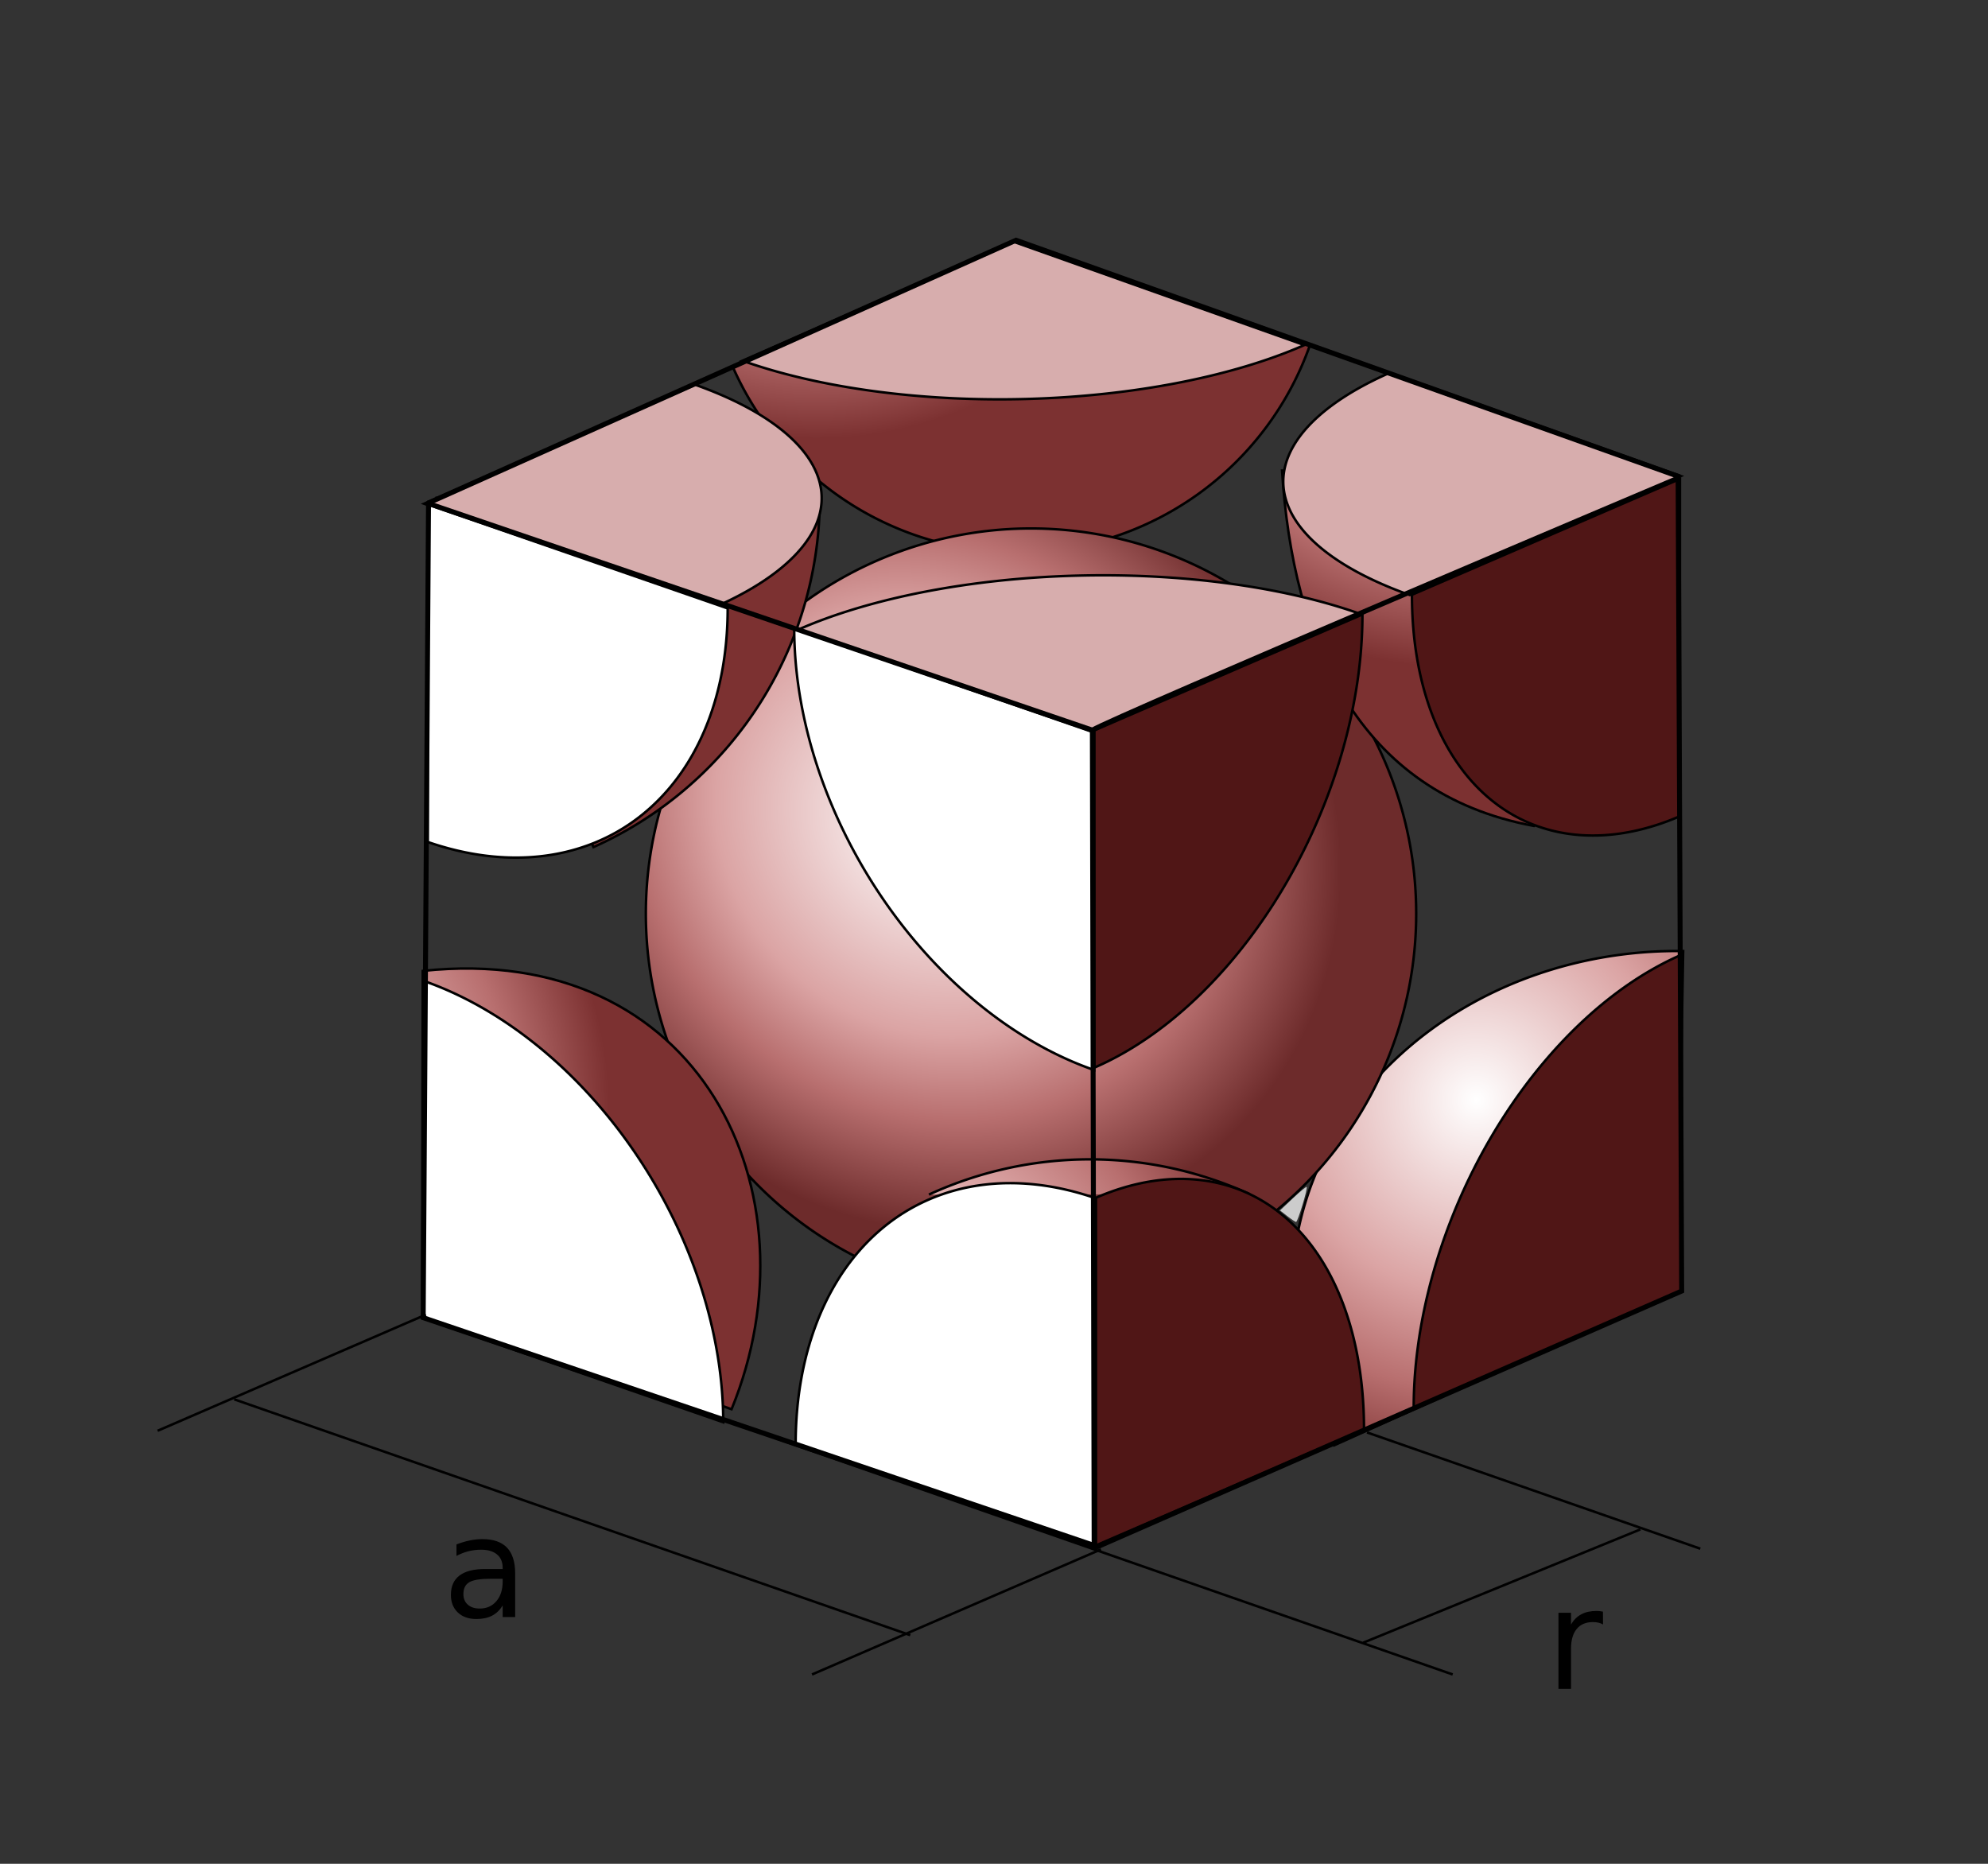 <?xml version="1.0" encoding="UTF-8" standalone="no"?>
<!-- Created with Inkscape (http://www.inkscape.org/) -->

<svg
   xmlns:svg="http://www.w3.org/2000/svg"
   xmlns="http://www.w3.org/2000/svg"
   xmlns:xlink="http://www.w3.org/1999/xlink"
   version="1.2"
   width="800"
   height="750"
   id="svg2">
  <rect width="100%" height="100%" fill="#333333" stroke="none"/>
  <defs
     id="defs4">
    <linearGradient
       id="linearGradient3664">
      <stop
         id="stop3666"
         style="stop-color:#ffffff;stop-opacity:1"
         offset="0" />
      <stop
         id="stop3668"
         style="stop-color:#dba4a4;stop-opacity:1"
         offset="0.515" />
      <stop
         id="stop3670"
         style="stop-color:#b86f6f;stop-opacity:1"
         offset="0.72" />
      <stop
         id="stop3672"
         style="stop-color:#6d2b2b;stop-opacity:1"
         offset="1" />
    </linearGradient>
    <linearGradient
       id="linearGradient3318">
      <stop
         id="stop3320"
         style="stop-color:#ffffff;stop-opacity:1"
         offset="0" />
      <stop
         id="stop3660"
         style="stop-color:#dba4a4;stop-opacity:1"
         offset="0.5" />
      <stop
         id="stop3662"
         style="stop-color:#b86f6f;stop-opacity:1"
         offset="0.75" />
      <stop
         id="stop3322"
         style="stop-color:#7c3131;stop-opacity:1"
         offset="1" />
    </linearGradient>
    <radialGradient
       cx="195.616"
       cy="693.448"
       r="156"
       fx="195.616"
       fy="693.448"
       id="radialGradient3324"
       xlink:href="#linearGradient3318"
       gradientUnits="userSpaceOnUse" />
    <radialGradient
       cx="235.18"
       cy="734.142"
       r="156"
       fx="235.18"
       fy="734.142"
       id="radialGradient3328"
       xlink:href="#linearGradient3664"
       gradientUnits="userSpaceOnUse"
       gradientTransform="matrix(0.819,0.761,-0.681,0.733,542.319,17.39)" />
    <radialGradient
       cx="195.616"
       cy="693.448"
       r="156"
       fx="195.616"
       fy="693.448"
       id="radialGradient3332"
       xlink:href="#linearGradient3318"
       gradientUnits="userSpaceOnUse" />
    <radialGradient
       cx="195.616"
       cy="693.448"
       r="156"
       fx="195.616"
       fy="693.448"
       id="radialGradient3338"
       xlink:href="#linearGradient3318"
       gradientUnits="userSpaceOnUse" />
    <radialGradient
       cx="195.616"
       cy="693.448"
       r="156"
       fx="195.616"
       fy="693.448"
       id="radialGradient3342"
       xlink:href="#linearGradient3318"
       gradientUnits="userSpaceOnUse" />
    <radialGradient
       cx="195.616"
       cy="693.448"
       r="156"
       fx="195.616"
       fy="693.448"
       id="radialGradient3346"
       xlink:href="#linearGradient3318"
       gradientUnits="userSpaceOnUse" />
    <radialGradient
       cx="195.616"
       cy="693.448"
       r="156"
       fx="195.616"
       fy="693.448"
       id="radialGradient3350"
       xlink:href="#linearGradient3318"
       gradientUnits="userSpaceOnUse" />
    <radialGradient
       cx="195.616"
       cy="693.448"
       r="156"
       fx="195.616"
       fy="693.448"
       id="radialGradient3354"
       xlink:href="#linearGradient3318"
       gradientUnits="userSpaceOnUse" />
    <radialGradient
       cx="195.616"
       cy="693.448"
       r="156"
       fx="195.616"
       fy="693.448"
       id="radialGradient3358"
       xlink:href="#linearGradient3318"
       gradientUnits="userSpaceOnUse" />
    <radialGradient
       cx="195.616"
       cy="693.448"
       r="156"
       fx="195.616"
       fy="693.448"
       id="radialGradient3362"
       xlink:href="#linearGradient3318"
       gradientUnits="userSpaceOnUse" />
    <radialGradient
       cx="195.616"
       cy="693.448"
       r="156"
       fx="195.616"
       fy="693.448"
       id="radialGradient3366"
       xlink:href="#linearGradient3318"
       gradientUnits="userSpaceOnUse" />
    <radialGradient
       cx="195.616"
       cy="693.448"
       r="156"
       fx="195.616"
       fy="693.448"
       id="radialGradient3370"
       xlink:href="#linearGradient3318"
       gradientUnits="userSpaceOnUse" />
    <radialGradient
       cx="195.616"
       cy="693.448"
       r="156"
       fx="195.616"
       fy="693.448"
       id="radialGradient3374"
       xlink:href="#linearGradient3318"
       gradientUnits="userSpaceOnUse" />
    <radialGradient
       cx="195.616"
       cy="693.448"
       r="156"
       fx="195.616"
       fy="693.448"
       id="radialGradient3378"
       xlink:href="#linearGradient3318"
       gradientUnits="userSpaceOnUse" />
    <radialGradient
       cx="195.616"
       cy="693.448"
       r="156"
       fx="195.616"
       fy="693.448"
       id="radialGradient3382"
       xlink:href="#linearGradient3318"
       gradientUnits="userSpaceOnUse" />
    <radialGradient
       cx="195.616"
       cy="693.448"
       r="156"
       fx="195.616"
       fy="693.448"
       id="radialGradient3386"
       xlink:href="#linearGradient3318"
       gradientUnits="userSpaceOnUse" />
    <radialGradient
       cx="195.616"
       cy="693.448"
       r="156"
       fx="195.616"
       fy="693.448"
       id="radialGradient3390"
       xlink:href="#linearGradient3318"
       gradientUnits="userSpaceOnUse" />
    <radialGradient
       cx="195.616"
       cy="693.448"
       r="156"
       fx="195.616"
       fy="693.448"
       id="radialGradient3394"
       xlink:href="#linearGradient3318"
       gradientUnits="userSpaceOnUse" />
    <radialGradient
       cx="195.616"
       cy="693.448"
       r="156"
       fx="195.616"
       fy="693.448"
       id="radialGradient3398"
       xlink:href="#linearGradient3318"
       gradientUnits="userSpaceOnUse" />
    <radialGradient
       cx="195.616"
       cy="693.448"
       r="156"
       fx="195.616"
       fy="693.448"
       id="radialGradient3402"
       xlink:href="#linearGradient3318"
       gradientUnits="userSpaceOnUse" />
    <radialGradient
       cx="195.616"
       cy="693.448"
       r="156"
       fx="195.616"
       fy="693.448"
       id="radialGradient3406"
       xlink:href="#linearGradient3318"
       gradientUnits="userSpaceOnUse" />
    <radialGradient
       cx="195.616"
       cy="693.448"
       r="156"
       fx="195.616"
       fy="693.448"
       id="radialGradient3410"
       xlink:href="#linearGradient3318"
       gradientUnits="userSpaceOnUse" />
    <radialGradient
       cx="195.616"
       cy="693.448"
       r="156"
       fx="195.616"
       fy="693.448"
       id="radialGradient3414"
       xlink:href="#linearGradient3318"
       gradientUnits="userSpaceOnUse" />
    <radialGradient
       cx="195.616"
       cy="693.448"
       r="156"
       fx="195.616"
       fy="693.448"
       id="radialGradient3418"
       xlink:href="#linearGradient3318"
       gradientUnits="userSpaceOnUse" />
    <radialGradient
       cx="195.616"
       cy="693.448"
       r="156"
       fx="195.616"
       fy="693.448"
       id="radialGradient3422"
       xlink:href="#linearGradient3318"
       gradientUnits="userSpaceOnUse" />
    <radialGradient
       cx="195.616"
       cy="693.448"
       r="156"
       fx="195.616"
       fy="693.448"
       id="radialGradient3430"
       xlink:href="#linearGradient3318"
       gradientUnits="userSpaceOnUse" />
    <radialGradient
       cx="195.616"
       cy="693.448"
       r="156"
       fx="195.616"
       fy="693.448"
       id="radialGradient3212"
       xlink:href="#linearGradient3318"
       gradientUnits="userSpaceOnUse" />
    <radialGradient
       cx="195.616"
       cy="693.448"
       r="156"
       fx="195.616"
       fy="693.448"
       id="radialGradient6206"
       xlink:href="#linearGradient3318"
       gradientUnits="userSpaceOnUse" />
    <radialGradient
       cx="195.616"
       cy="693.448"
       r="156"
       fx="195.616"
       fy="693.448"
       id="radialGradient3218"
       xlink:href="#linearGradient3318"
       gradientUnits="userSpaceOnUse" />
    <radialGradient
       cx="195.616"
       cy="693.448"
       r="156"
       fx="195.616"
       fy="693.448"
       id="radialGradient3001"
       xlink:href="#linearGradient3318"
       gradientUnits="userSpaceOnUse"
       gradientTransform="translate(162.146,-148.693)" />
    <radialGradient
       cx="195.616"
       cy="693.448"
       r="156"
       fx="195.616"
       fy="693.448"
       id="radialGradient3004"
       xlink:href="#linearGradient3318"
       gradientUnits="userSpaceOnUse"
       gradientTransform="translate(398.522,-250.718)" />
    <radialGradient
       cx="195.616"
       cy="693.448"
       r="156"
       fx="195.616"
       fy="693.448"
       id="radialGradient3007"
       xlink:href="#linearGradient3318"
       gradientUnits="userSpaceOnUse"
       gradientTransform="translate(-106.555,-247.382)" />
    <radialGradient
       cx="195.616"
       cy="693.448"
       r="156"
       fx="195.616"
       fy="693.448"
       id="radialGradient3010"
       xlink:href="#linearGradient3318"
       gradientUnits="userSpaceOnUse"
       gradientTransform="translate(-100.514,-569.906)" />
    <radialGradient
       cx="195.616"
       cy="693.448"
       r="156"
       fx="195.616"
       fy="693.448"
       id="radialGradient3013"
       xlink:href="#linearGradient3318"
       gradientUnits="userSpaceOnUse"
       gradientTransform="translate(391.032,-580.865)" />
    <radialGradient
       cx="235.18"
       cy="734.142"
       r="156"
       fx="235.18"
       fy="734.142"
       id="radialGradient3016"
       xlink:href="#linearGradient3664"
       gradientUnits="userSpaceOnUse"
       gradientTransform="matrix(0.819,0.761,-0.681,0.733,680.786,-385.174)" />
    <radialGradient
       cx="195.616"
       cy="693.448"
       r="156"
       fx="195.616"
       fy="693.448"
       id="radialGradient3019"
       xlink:href="#linearGradient3318"
       gradientUnits="userSpaceOnUse"
       gradientTransform="translate(132.852,-672.962)" />
    <radialGradient
       cx="195.616"
       cy="693.448"
       r="156"
       fx="195.616"
       fy="693.448"
       id="radialGradient3022"
       xlink:href="#linearGradient3318"
       gradientUnits="userSpaceOnUse"
       gradientTransform="translate(130.832,-344.662)" />
  </defs>
  <path
     d="M 169.946,529.664 406.374,423.95"
     id="path3216"
     style="fill:none;stroke:#000000;stroke-width:2;stroke-linecap:butt;stroke-linejoin:miter;stroke-miterlimit:4;stroke-opacity:1;stroke-dasharray:none" />
  <path
     d="m 404.011,291.991 c 71.92,23.781 120.481,90.111 120.481,175.191 -72.689,28.095 -156.394,28.067 -226.605,5.946 0,-76.41 48.509,-156.621 106.124,-181.137 z"
     id="path3400"
     style="fill:url(#radialGradient3022);fill-opacity:1;stroke:#000000;stroke-width:1;stroke-linecap:butt;stroke-miterlimit:4;stroke-opacity:1;stroke-dasharray:none;stroke-dashoffset:0" />
  <path
     d="M 527.133,138.919 A 125,125 0 0 1 294.84,147.54 L 409.28,97.258 z"
     id="path3396"
     style="fill:url(#radialGradient3019);fill-opacity:1;stroke:#000000;stroke-width:1;stroke-linecap:butt;stroke-miterlimit:4;stroke-opacity:1;stroke-dasharray:none;stroke-dashoffset:0" />
  <path
     d="M 536.842,581.611 A 155,136.817 0 0 1 677.331,382.701 l -2.38,136.801 z"
     id="path3416"
     style="fill:url(#radialGradient3004);fill-opacity:1;stroke:#000000;stroke-width:1;stroke-linecap:butt;stroke-miterlimit:4;stroke-opacity:1;stroke-dasharray:none;stroke-dashoffset:0" />
  <path
     d="m 569.896,367.655 a 155,155 0 0 1 -310,0 155,155 0 1 1 310,0 z"
     id="path3326"
     style="fill:url(#radialGradient3016);fill-opacity:1;stroke:#000000;stroke-width:1;stroke-linecap:butt;stroke-miterlimit:4;stroke-opacity:1;stroke-dasharray:none;stroke-dashoffset:0" />
  <path
     d="M 617.281,332.357 C 546.199,319.225 520.233,258.02 515.91,189.355 l 151.551,1e-5 -50.179,143.003 z"
     id="path3404"
     style="fill:url(#radialGradient3013);fill-opacity:1;stroke:#000000;stroke-width:1;stroke-linecap:butt;stroke-miterlimit:4;stroke-opacity:1;stroke-dasharray:none;stroke-dashoffset:0" />
  <path
     d="M 329.823,195.286 A 153.99,153.99 0 0 1 238.813,340.872 L 175.915,200.314 z"
     id="path3408"
     style="fill:url(#radialGradient3010);fill-opacity:1;stroke:#000000;stroke-width:1;stroke-linecap:butt;stroke-miterlimit:4;stroke-opacity:1;stroke-dasharray:none;stroke-dashoffset:0" />
  <path
     d="m 170.109,390.695 c 111.604,-11.919 159.949,89.14 124.281,176.385 L 169.874,522.838 170.109,390.695 z"
     id="path3412"
     style="fill:url(#radialGradient3007);fill-opacity:1;stroke:#000000;stroke-width:1;stroke-linecap:butt;stroke-miterlimit:4;stroke-opacity:1;stroke-dasharray:none;stroke-dashoffset:0" />
  <path
     d="m 373.817,480.703 a 155,155 0 0 1 129.14,-0.172"
     id="path3420"
     style="fill:url(#radialGradient3001);fill-opacity:1;stroke:#000000;stroke-width:1;stroke-linecap:butt;stroke-miterlimit:4;stroke-opacity:1;stroke-dasharray:none;stroke-dashoffset:0" />
  <path
     d="m 524.884,138.858 a 63.376,160.005 89.058 0 1 -226.114,6.302 L 407.828,97.274 z"
     id="path3438"
     style="fill:#d7adad;fill-opacity:1;stroke:#000000;stroke-width:1;stroke-linecap:butt;stroke-miterlimit:4;stroke-opacity:1;stroke-dasharray:none;stroke-dashoffset:0" />
  <path
     d="m 567.34,239.446 a 63.376,160.005 89.058 0 1 -7.997,-89.471 l 117.056,41.585 z"
     id="path3440"
     style="fill:#d7adad;fill-opacity:1;stroke:#000000;stroke-width:1;stroke-linecap:butt;stroke-miterlimit:4;stroke-opacity:1;stroke-dasharray:none;stroke-dashoffset:0" />
  <path
     d="m 321.272,253.337 a 63.376,160.005 89.058 0 1 226.114,-6.302 L 438.328,294.922 z"
     id="path3444"
     style="fill:#d7adad;fill-opacity:1;stroke:#000000;stroke-width:1;stroke-linecap:butt;stroke-miterlimit:4;stroke-opacity:1;stroke-dasharray:none;stroke-dashoffset:0" />
  <path
     d="m 279.727,154.808 a 63.376,160.005 89.058 0 1 7.997,89.471 L 170.668,202.695 z"
     id="path2428"
     style="fill:#d7adad;fill-opacity:1;stroke:#000000;stroke-width:1;stroke-linecap:butt;stroke-miterlimit:4;stroke-opacity:1;stroke-dasharray:none;stroke-dashoffset:0" />
  <path
     d="m 292.824,244.828 a 152.204,107.719 59.557 0 1 -120.714,93.977 l 0,-135.82 z"
     id="path3202"
     style="fill:#ffffff;fill-opacity:1;stroke:#000000;stroke-width:1;stroke-linecap:butt;stroke-miterlimit:4;stroke-opacity:1;stroke-dasharray:none;stroke-dashoffset:0" />
  <path
     d="M 440.324,430.587 A 152.204,107.719 59.557 0 1 319.61,252.926 l 120.714,41.842 z"
     id="path3204"
     style="fill:#ffffff;fill-opacity:1;stroke:#000000;stroke-width:1;stroke-linecap:butt;stroke-miterlimit:4;stroke-opacity:1;stroke-dasharray:none;stroke-dashoffset:0" />
  <path
     d="m 320.182,581.212 a 155.677,109.233 62.404 0 1 120.714,-99.028 l 0,140.87 z"
     id="path3206"
     style="fill:#ffffff;fill-opacity:1;stroke:#000000;stroke-width:1;stroke-linecap:butt;stroke-miterlimit:4;stroke-opacity:1;stroke-dasharray:none;stroke-dashoffset:0" />
  <path
     d="M 170.324,394.663 A 152.204,107.719 59.557 0 1 291.038,572.325 L 170.324,530.483 z"
     id="path3208"
     style="fill:#ffffff;fill-opacity:1;stroke:#000000;stroke-width:1;stroke-linecap:butt;stroke-miterlimit:4;stroke-opacity:1;stroke-dasharray:none;stroke-dashoffset:0" />
  <path
     d="M 440.411,429.602 A 96.843,151.15 24.152 0 0 548.268,247.269 l -107.857,46.619 z"
     id="path3207"
     style="fill:#501616;fill-opacity:1;stroke:#000000;stroke-width:1;stroke-linecap:butt;stroke-miterlimit:4;stroke-opacity:1;stroke-dasharray:none;stroke-dashoffset:0" />
  <path
     d="m 568.181,239.342 a 96.843,151.15 24.152 0 0 107.857,89.096 l 0,-135.714 z"
     id="path3209"
     style="fill:#501616;fill-opacity:1;stroke:#000000;stroke-width:1;stroke-linecap:butt;stroke-miterlimit:4;stroke-opacity:1;stroke-dasharray:none;stroke-dashoffset:0" />
  <path
     d="M 548.896,575.248 A 97.769,154.339 22.419 0 0 441.039,481.963 l 0,139.903 z"
     id="path3211"
     style="fill:#501616;fill-opacity:1;stroke:#000000;stroke-width:1;stroke-linecap:butt;stroke-miterlimit:4;stroke-opacity:1;stroke-dasharray:none;stroke-dashoffset:0" />
  <path
     d="M 676.753,384.152 A 96.843,151.15 24.152 0 0 568.895,566.485 l 107.857,-46.619 z"
     id="path3213"
     style="fill:#501616;fill-opacity:1;stroke:#000000;stroke-width:1;stroke-linecap:butt;stroke-miterlimit:4;stroke-opacity:1;stroke-dasharray:none;stroke-dashoffset:0" />
  <path
     d="M 172.446,202.378 408.874,96.664 l 266.429,95 1.429,327.857 -235,102.857 -271.429,-92.143 2.143,-327.857 z"
     id="path3210"
     style="fill:none;stroke:#000000;stroke-width:2;stroke-linecap:butt;stroke-linejoin:miter;stroke-miterlimit:4;stroke-opacity:1;stroke-dasharray:none" />
  <path
     d="m 171.731,202.378 267.857,91.429 0.714,327.857"
     id="path3212"
     style="fill:none;stroke:#000000;stroke-width:2;stroke-linecap:butt;stroke-linejoin:miter;stroke-miterlimit:4;stroke-opacity:1;stroke-dasharray:none" />
  <path
     d="m 439.588,293.807 c 7.857,-5 235.714,-101.429 235.714,-101.429"
     id="path3214"
     style="fill:none;stroke:#000000;stroke-width:2;stroke-linecap:butt;stroke-linejoin:miter;stroke-miterlimit:4;stroke-opacity:1;stroke-dasharray:none" />
  <path
     d="m 518.044,489.378 -2.941,-2.294 5.193,-4.906 c 2.856,-2.698 5.348,-4.75 5.539,-4.56 0.519,0.519 -3.629,14.186 -4.284,14.115 -0.311,-0.034 -1.889,-1.093 -3.507,-2.355 z"
     id="path3693"
     style="fill:#cccccc;fill-opacity:1;fill-rule:nonzero;stroke:none" />
  <path
     d="m 94.259,563.097 c 272.047,94.9 272.047,94.9 272.047,94.9"
     id="path2903"
     style="fill:none;stroke:#000000;stroke-width:1px;stroke-linecap:butt;stroke-linejoin:miter;stroke-opacity:1" />
  <path
     d="M 443.032,623.482 C 326.764,673.814 326.764,673.814 326.764,673.814"
     id="path2907"
     style="fill:none;stroke:#000000;stroke-width:1px;stroke-linecap:butt;stroke-linejoin:miter;stroke-opacity:1" />
  <path
     d="M 171.383,529.011 C 63.416,575.751 63.416,575.751 63.416,575.751"
     id="path2907-7"
     style="fill:none;stroke:#000000;stroke-width:1px;stroke-linecap:butt;stroke-linejoin:miter;stroke-opacity:1" />
  <path
     d="m 312.529,578.914 c 272.047,94.9 272.047,94.9 272.047,94.9"
     id="path2903-4"
     style="fill:none;stroke:#000000;stroke-width:1px;stroke-linecap:butt;stroke-linejoin:miter;stroke-opacity:1" />
  <path
     d="M 550.1,576.414 C 684.222,623.201 684.222,623.201 684.222,623.201"
     id="path2903-9"
     style="fill:none;stroke:#000000;stroke-width:1px;stroke-linecap:butt;stroke-linejoin:miter;stroke-opacity:1" />
  <path
     d="M 660.109,615.433 C 548.586,661.02 548.586,661.02 548.586,661.02"
     id="path2907-4"
     style="fill:none;stroke:#000000;stroke-width:1px;stroke-linecap:butt;stroke-linejoin:miter;stroke-opacity:1" />
  <g
     transform="translate(-18.04,-45.875)"
     id="flowRoot3025"
     style="font-size:56px;font-style:normal;font-variant:normal;font-weight:normal;font-stretch:normal;text-align:start;line-height:100%;writing-mode:lr-tb;text-anchor:start;fill:#000000;fill-opacity:1;stroke:none;font-family:Bitstream Vera Sans;-inkscape-font-specification:Bitstream Vera Sans">
    <path
       d="m 215.32,681.183 c -4.065,10e-6 -6.882,0.465 -8.449,1.395 -1.568,0.93 -2.352,2.516 -2.352,4.758 -1e-5,1.786 0.588,3.204 1.764,4.252 1.176,1.048 2.775,1.572 4.799,1.572 2.789,0 5.027,-0.989 6.713,-2.967 1.686,-1.978 2.529,-4.607 2.529,-7.889 l 0,-1.121 z m 10.035,-2.078 0,17.473 -5.031,0 0,-4.648 c -1.148,1.859 -2.579,3.231 -4.293,4.115 -1.714,0.884 -3.81,1.326 -6.289,1.326 -3.135,0 -5.628,-0.88 -7.479,-2.639 -1.85,-1.759 -2.775,-4.115 -2.775,-7.068 0,-3.445 1.153,-6.043 3.459,-7.793 2.306,-1.75 5.747,-2.625 10.322,-2.625 l 7.055,0 0,-0.492 c -3e-5,-2.315 -0.761,-4.106 -2.283,-5.373 -1.522,-1.267 -3.66,-1.9 -6.412,-1.9 -1.75,3e-5 -3.454,0.21 -5.113,0.629 -1.659,0.419 -3.254,1.048 -4.785,1.887 l 0,-4.648 c 1.841,-0.711 3.628,-1.244 5.359,-1.6 1.732,-0.355 3.418,-0.533 5.059,-0.533 4.43,3e-5 7.738,1.148 9.926,3.445 2.187,2.297 3.281,5.779 3.281,10.445 z"
       id="path2904" />
  </g>
  <g
     transform="translate(425.931,-16.968)"
     id="flowRoot3025-8"
     style="font-size:56px;font-style:normal;font-variant:normal;font-weight:normal;font-stretch:normal;text-align:start;line-height:100%;writing-mode:lr-tb;text-anchor:start;fill:#000000;fill-opacity:1;stroke:none;font-family:Bitstream Vera Sans;-inkscape-font-specification:Bitstream Vera Sans">
    <path
       d="m 219.148,670.656 c -0.565,-0.328 -1.18,-0.57 -1.846,-0.725 -0.665,-0.155 -1.399,-0.232 -2.201,-0.232 -2.844,3e-5 -5.027,0.925 -6.549,2.775 -1.522,1.85 -2.283,4.507 -2.283,7.971 l 0,16.133 -5.059,0 0,-30.625 5.059,0 0,4.758 c 1.057,-1.859 2.434,-3.24 4.129,-4.143 1.695,-0.902 3.755,-1.353 6.18,-1.354 0.346,3e-5 0.729,0.023 1.148,0.068 0.419,0.046 0.884,0.114 1.395,0.205 z"
       id="path2901" />
  </g>
</svg>
